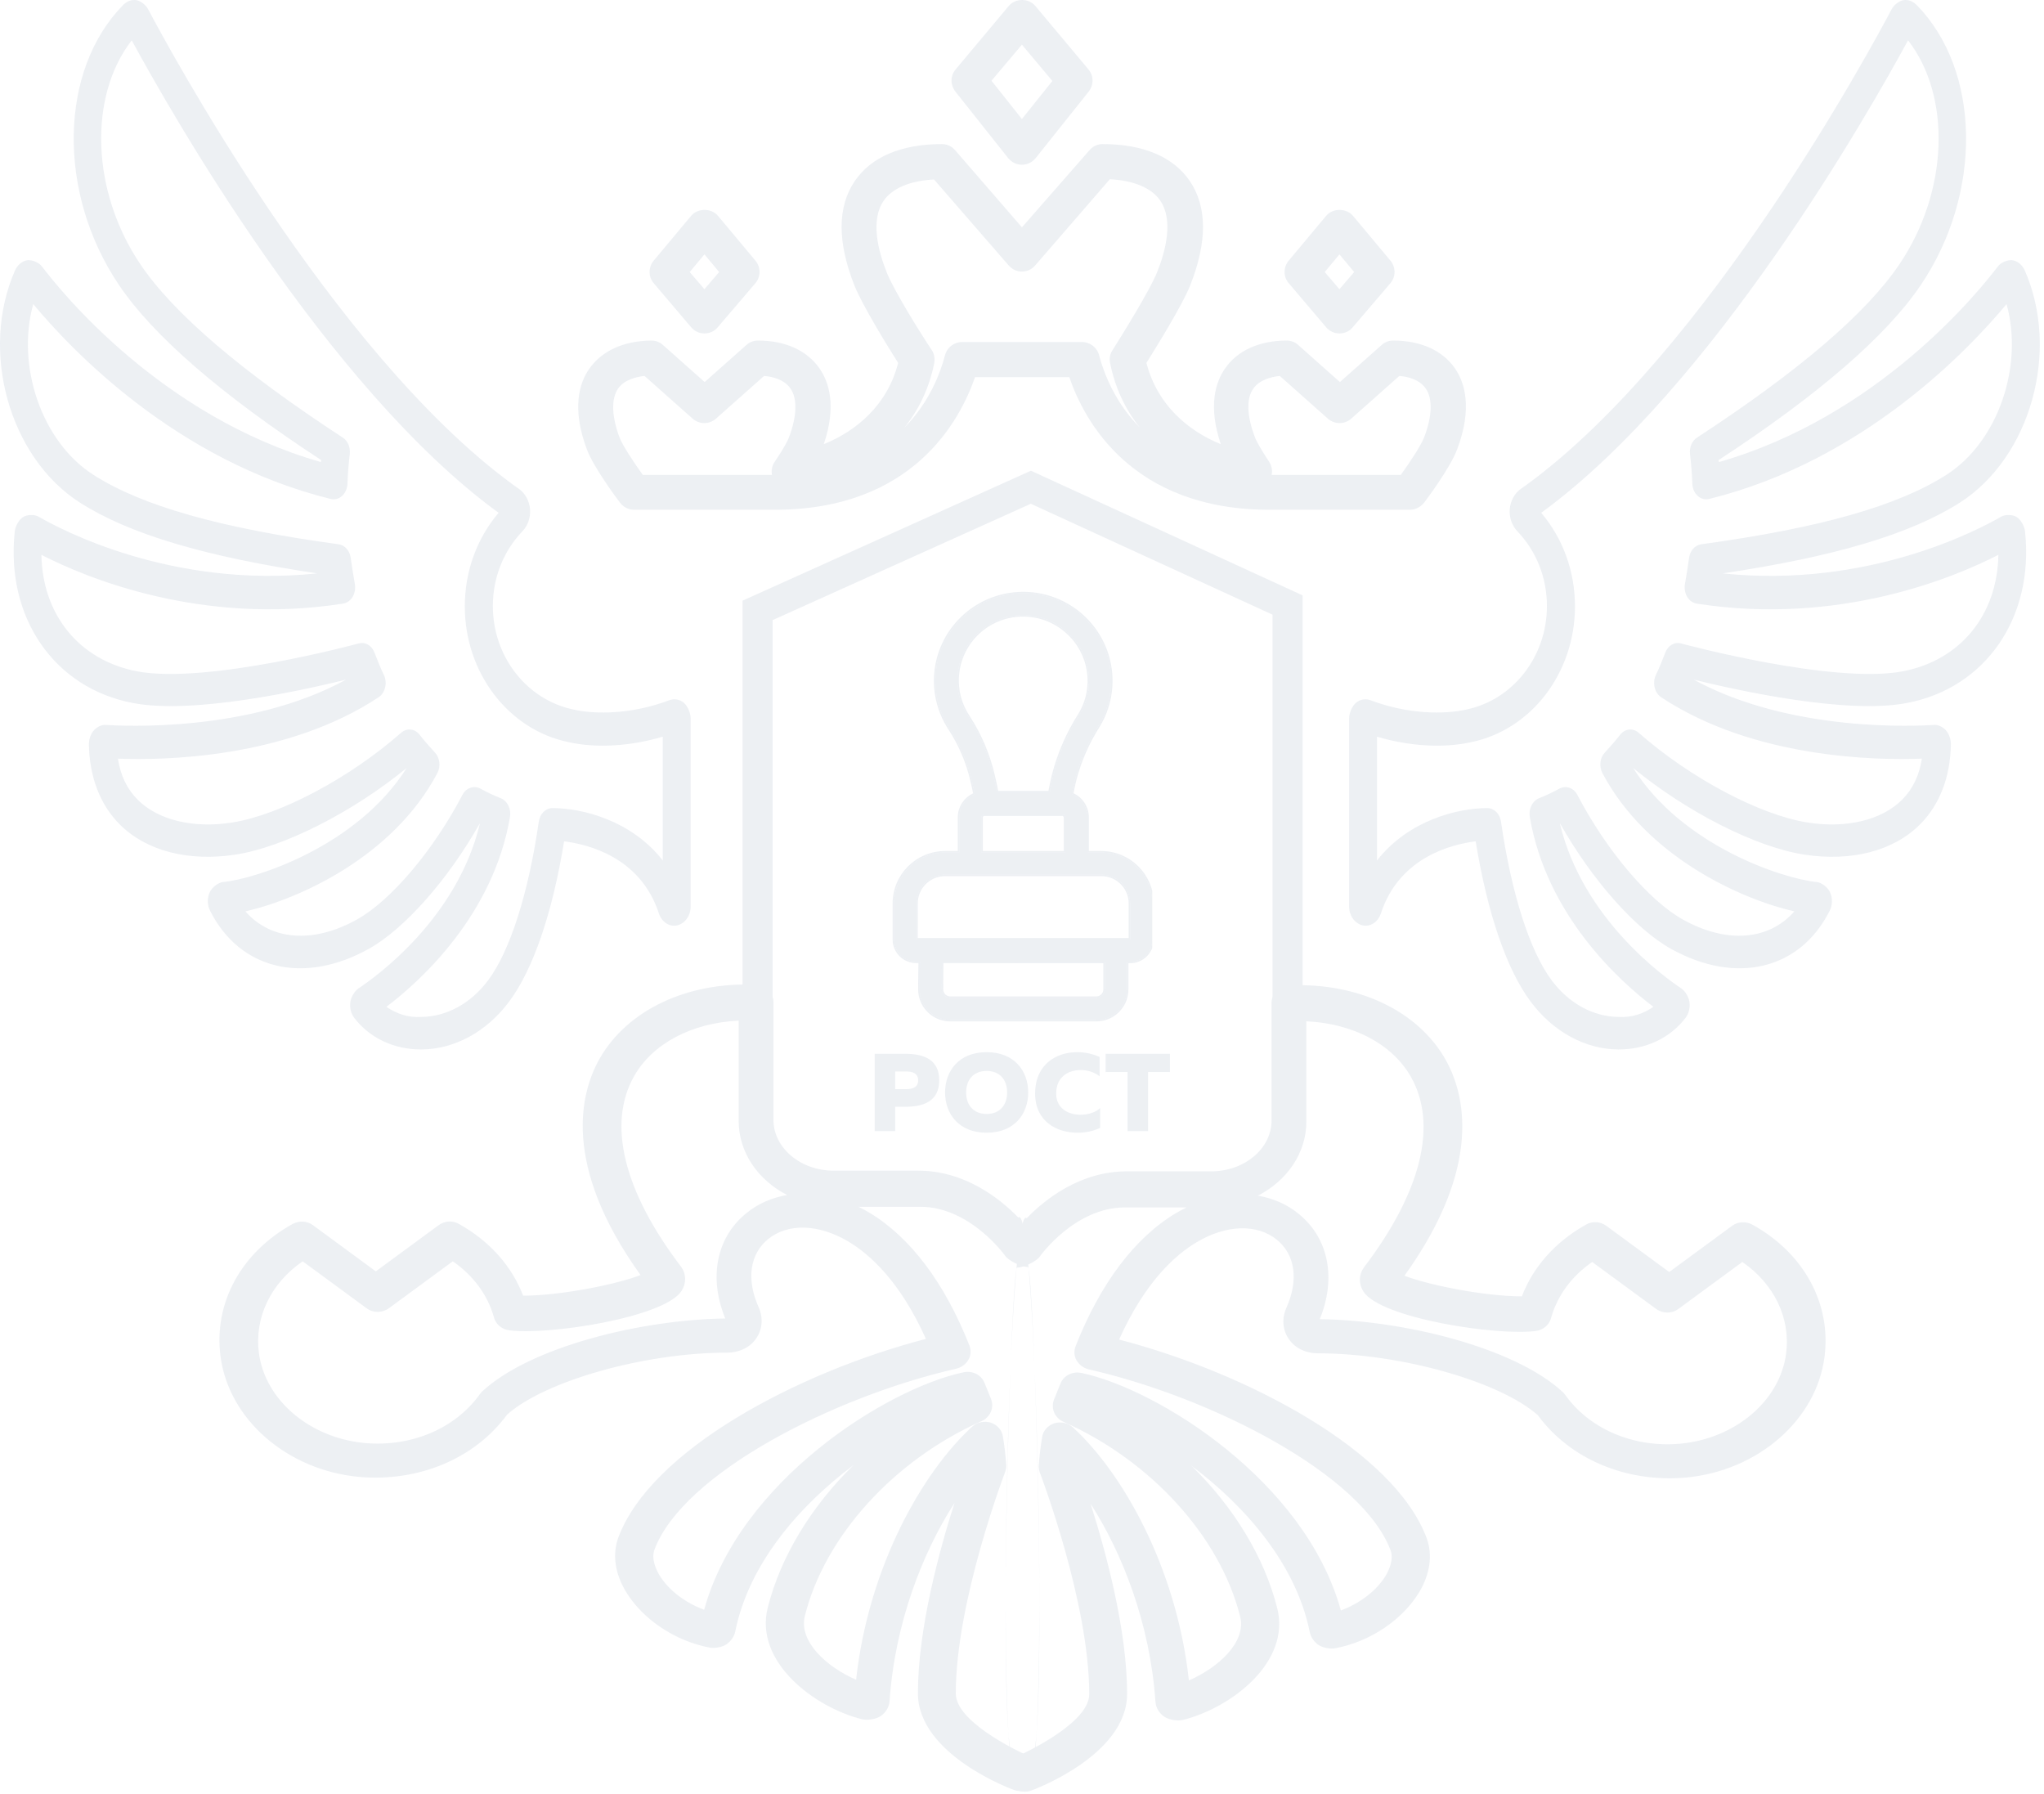 <svg width="408" height="358" viewBox="0 0 408 358" fill="none" xmlns="http://www.w3.org/2000/svg">
<g opacity="0.2">
<path d="M264.717 65.325C265.403 66.109 266.335 66.55 267.364 66.55C268.393 66.55 269.374 66.109 270.011 65.325L277.51 56.551C278.637 55.277 278.637 53.365 277.559 52.042L270.06 43.072C268.736 41.504 266.04 41.504 264.717 43.072L257.218 52.042C256.139 53.365 256.139 55.277 257.267 56.551L264.717 65.325ZM267.364 50.767L270.305 54.297L267.364 57.728L264.423 54.297L267.364 50.767Z" fill="#456389" fill-opacity="0.49"/>
<path d="M383.428 56.855C395.785 38.528 395.396 13.986 382.534 0.961C381.796 0.229 380.863 -0.136 379.892 0.047C379.076 0.184 378.026 1.006 377.599 1.829C373.946 8.73 340.995 70.2 304.856 96.662L303.574 97.576C302.331 98.445 301.515 99.953 301.359 101.598C301.243 103.289 301.787 104.889 302.875 106.031C306.683 110.007 308.781 115.309 308.781 120.976C308.781 131.031 302.02 139.714 292.616 141.634C288.303 142.594 281.036 142.594 273.576 139.76C272.565 139.394 271.438 139.577 270.622 140.308C269.884 140.948 269.301 142.319 269.301 143.37V180.938C269.301 182.766 270.428 184.32 271.982 184.686C273.537 185.051 275.091 184 275.635 182.309C279.327 171.021 289.857 168.507 294.559 167.913C296.891 182.264 300.776 193.598 305.595 199.996C310.063 205.938 316.436 209.411 323.003 209.457C323.042 209.457 323.081 209.457 323.159 209.457C328.521 209.457 333.378 207.172 336.448 203.15C337.109 202.281 337.381 201.139 337.225 199.996C337.109 199.036 336.37 197.803 335.632 197.3C332.251 195.06 315.931 183.406 311.385 164.439C311.385 164.439 311.424 164.439 311.424 164.394C317.719 175.545 326.423 185.417 333.573 189.393C346.59 196.614 359.297 193.506 365.203 181.807C365.786 180.71 365.825 179.339 365.32 178.15C364.892 177.145 363.61 176.139 362.639 176.048C356.033 175.408 335.865 168.918 325.995 153.288C336.72 162.063 350.398 169.055 360.113 170.564C369.555 172.026 378.026 169.832 383.311 164.485C387.158 160.6 389.295 155.116 389.412 148.581C389.412 147.529 389.062 146.524 388.44 145.793C387.896 145.153 386.808 144.559 385.953 144.696C382.922 144.879 357.548 146.295 338.08 135.647C346.823 137.795 368.662 142.639 380.63 140.308C396.329 137.338 406.043 123.261 404.217 106.123C404.139 105.072 403.362 103.7 402.546 103.198C401.769 102.695 400.331 102.649 399.476 103.106C395.163 105.62 372.975 117.503 343.831 114.441C366.291 111.104 381.368 106.58 391.199 100.318C405.344 91.269 411.25 70.017 404.139 53.93C403.634 52.833 402.662 52.056 401.613 51.919C400.681 51.873 399.398 52.376 398.777 53.199C394.968 58.226 374.918 83.134 343.093 92.229C343.093 92.092 343.054 91.955 343.054 91.818C363.066 78.747 376.627 66.956 383.428 56.855ZM338.741 87.339C337.73 87.979 337.186 89.304 337.342 90.629C337.575 92.595 337.73 94.56 337.808 96.571C337.847 97.531 338.236 98.399 338.896 98.993C339.557 99.587 340.373 99.77 341.15 99.587C372.003 91.955 392.948 69.789 400.525 60.694C403.945 72.988 398.893 88.116 388.557 94.743C378.881 100.958 363.299 105.391 339.557 108.636C338.313 108.819 337.342 109.916 337.148 111.379C336.914 113.115 336.642 114.806 336.332 116.543C336.176 117.411 336.332 118.371 336.759 119.102C337.186 119.834 337.886 120.336 338.663 120.473C367.107 124.907 390.072 115.263 398.893 110.739C398.699 122.667 391.355 131.808 379.736 134.001C365.864 136.606 335.865 128.517 335.554 128.426C334.233 128.06 332.951 128.837 332.407 130.254C331.824 131.808 331.202 133.316 330.503 134.778C329.803 136.332 330.27 138.298 331.591 139.166C350.01 151.368 374.568 151.78 383.622 151.414C383.117 154.75 381.796 157.493 379.697 159.595C375.656 163.663 368.584 165.399 360.812 164.165C351.253 162.657 337.381 155.299 327.083 146.25C325.956 145.244 324.324 145.427 323.392 146.661C322.42 147.895 321.41 149.038 320.361 150.18C319.351 151.231 319.156 152.968 319.856 154.293C328.715 171.066 347.562 179.476 358.17 181.898C353.157 187.656 344.725 188.433 335.943 183.543C329.182 179.796 320.672 169.787 314.843 158.635C314.105 157.218 312.55 156.716 311.268 157.401C309.947 158.132 308.587 158.772 307.188 159.321C305.867 159.869 305.09 161.469 305.362 163.068C308.742 182.721 323.236 195.792 330.037 200.956C328.133 202.236 325.879 203.15 323.042 202.967C318.029 202.921 313.172 200.27 309.753 195.7C305.362 189.85 301.67 178.287 299.611 163.982C299.377 162.429 298.251 161.286 296.891 161.286C291.023 161.286 281.192 163.663 274.858 171.752V147.027C281.27 148.946 288.109 149.358 293.665 148.124C305.672 145.656 314.377 134.276 314.377 121.022C314.377 114.029 311.967 107.448 307.615 102.329L307.849 102.192C342.044 77.147 373.169 22.212 380.863 8.045C389.528 19.196 388.984 38.208 379.114 52.788C372.547 62.522 358.986 74.131 338.741 87.339Z" fill="#456389" fill-opacity="0.49"/>
<path d="M23.731 56.855C11.374 38.528 11.762 13.986 24.624 0.961C25.363 0.229 26.295 -0.136 27.267 0.047C28.083 0.184 29.132 1.006 29.559 1.829C33.212 8.73 66.164 70.2 102.302 96.662L103.584 97.576C104.828 98.445 105.644 99.953 105.799 101.598C105.916 103.289 105.372 104.889 104.283 106.031C100.475 110.007 98.377 115.309 98.377 120.976C98.377 131.031 105.138 139.714 114.542 141.634C118.855 142.594 126.122 142.594 133.583 139.76C134.593 139.394 135.72 139.577 136.536 140.308C137.274 140.948 137.857 142.319 137.857 143.37V180.938C137.857 182.766 136.73 184.32 135.176 184.686C133.621 185.051 132.067 184 131.523 182.309C127.832 171.021 117.301 168.507 112.599 167.913C110.268 182.264 106.382 193.598 101.563 199.996C97.095 205.938 90.722 209.411 84.155 209.457C84.116 209.457 84.077 209.457 84 209.457C78.637 209.457 73.78 207.172 70.71 203.15C70.049 202.281 69.778 201.139 69.933 199.996C70.049 199.036 70.788 197.803 71.526 197.3C74.907 195.06 91.227 183.406 95.774 164.439C95.774 164.439 95.735 164.439 95.735 164.394C89.44 175.545 80.736 185.417 73.586 189.393C60.568 196.614 47.861 193.506 41.955 181.807C41.372 180.71 41.333 179.339 41.838 178.15C42.266 177.145 43.548 176.139 44.52 176.048C51.126 175.408 71.293 168.918 81.163 153.288C70.438 162.063 56.76 169.055 47.045 170.564C37.603 172.026 29.132 169.832 23.847 164.485C20 160.6 17.863 155.116 17.746 148.581C17.746 147.529 18.096 146.524 18.718 145.793C19.262 145.153 20.35 144.559 21.205 144.696C24.236 144.879 49.61 146.295 69.078 135.647C60.335 137.795 38.497 142.639 26.528 140.308C10.83 137.338 1.115 123.261 2.941 106.123C3.019 105.072 3.796 103.7 4.612 103.198C5.39 102.695 6.827 102.649 7.682 103.106C11.995 105.62 34.183 117.503 63.327 114.441C40.867 111.104 25.79 106.58 15.959 100.318C1.815 91.269 -4.092 70.017 3.019 53.93C3.524 52.833 4.496 52.056 5.545 51.919C6.478 51.873 7.76 52.376 8.382 53.199C12.19 58.226 32.24 83.134 64.065 92.229C64.065 92.092 64.104 91.955 64.104 91.818C44.092 78.747 30.531 66.956 23.731 56.855ZM68.417 87.339C69.428 87.979 69.972 89.304 69.816 90.629C69.583 92.595 69.428 94.56 69.35 96.571C69.311 97.531 68.923 98.399 68.262 98.993C67.601 99.587 66.785 99.77 66.008 99.587C35.155 91.955 14.21 69.789 6.633 60.694C3.213 72.988 8.265 88.116 18.601 94.743C28.277 100.958 43.859 105.391 67.601 108.636C68.845 108.819 69.816 109.916 70.011 111.379C70.244 113.115 70.516 114.806 70.827 116.543C70.982 117.411 70.827 118.371 70.399 119.102C69.972 119.834 69.272 120.336 68.495 120.473C40.051 124.907 17.086 115.263 8.265 110.739C8.459 122.667 15.803 131.808 27.422 134.001C41.294 136.606 71.293 128.517 71.604 128.426C72.925 128.06 74.207 128.837 74.751 130.254C75.334 131.808 75.956 133.316 76.655 134.778C77.355 136.332 76.888 138.298 75.567 139.166C57.149 151.368 32.59 151.78 23.536 151.414C24.041 154.75 25.363 157.493 27.461 159.595C31.502 163.663 38.574 165.399 46.346 164.165C55.905 162.657 69.778 155.299 80.075 146.25C81.202 145.244 82.834 145.427 83.766 146.661C84.738 147.895 85.748 149.038 86.797 150.18C87.808 151.231 88.002 152.968 87.302 154.293C78.443 171.066 59.597 179.476 48.988 181.898C54.001 187.656 62.433 188.433 71.215 183.543C77.977 179.796 86.487 169.787 92.315 158.635C93.053 157.218 94.608 156.716 95.89 157.401C97.211 158.132 98.571 158.772 99.97 159.321C101.291 159.869 102.069 161.469 101.797 163.068C98.416 182.721 83.922 195.792 77.122 200.956C79.026 202.236 81.279 203.15 84.116 202.967C89.129 202.921 93.986 200.27 97.406 195.7C101.797 189.85 105.488 178.287 107.548 163.982C107.781 162.429 108.908 161.286 110.268 161.286C116.135 161.286 125.966 163.663 132.3 171.752V147.027C125.889 148.946 119.05 149.358 113.493 148.124C101.486 145.656 92.781 134.276 92.781 121.022C92.781 114.029 95.191 107.448 99.543 102.329L99.31 102.192C65.115 77.147 33.989 22.212 26.295 8.045C17.63 19.196 18.174 38.208 28.044 52.788C34.611 62.522 48.172 74.131 68.417 87.339Z" fill="#456389" fill-opacity="0.49"/>
<path d="M117.621 73.609C115.661 76.403 114.043 81.5 117.18 89.784C118.552 93.362 123.258 99.685 123.797 100.371C124.483 101.253 125.513 101.743 126.591 101.743H154.628C182.223 101.743 191.634 83.902 194.624 75.275H213.446C216.387 83.902 225.846 101.743 253.393 101.743H281.43C282.508 101.743 283.537 101.204 284.224 100.371C284.763 99.685 289.468 93.362 290.841 89.735C293.978 81.451 292.36 76.353 290.448 73.56C287.949 69.933 283.586 67.972 278.097 67.972C277.263 67.972 276.43 68.266 275.793 68.854L267.46 76.255L259.128 68.854C258.491 68.266 257.657 67.972 256.824 67.972C251.383 67.972 246.972 69.981 244.521 73.56C242.659 76.255 241.09 81.01 243.688 88.656C237.169 86.009 230.993 80.814 228.836 72.432C230.846 69.197 235.944 61.012 237.561 56.992C240.992 48.317 240.992 41.308 237.512 36.161C234.228 31.309 228.199 28.76 220.112 28.76C219.082 28.76 218.151 29.201 217.465 29.985L203.986 45.376L190.654 29.985C189.967 29.201 189.036 28.76 188.007 28.76C179.919 28.76 173.89 31.309 170.606 36.161C167.126 41.308 167.126 48.317 170.557 56.992C172.175 61.012 177.223 69.197 179.282 72.432C177.125 80.863 170.95 86.009 164.431 88.656C167.028 81.01 165.46 76.255 163.597 73.56C161.098 69.933 156.735 67.972 151.294 67.972C150.461 67.972 149.628 68.266 148.991 68.854L140.658 76.255L132.326 68.854C131.688 68.266 130.855 67.972 130.022 67.972C124.483 68.021 120.121 70.031 117.621 73.609ZM250.158 77.579C251.383 75.814 253.687 75.226 255.452 75.03L265.059 83.559C266.382 84.735 268.392 84.735 269.715 83.559L279.322 75.03C281.087 75.177 283.39 75.765 284.616 77.579C285.988 79.588 285.89 83.069 284.273 87.284C283.635 88.95 281.381 92.332 279.616 94.783H253.834C254.03 93.901 253.834 92.97 253.344 92.185C251.825 89.882 250.844 88.215 250.501 87.284C248.884 83.069 248.737 79.588 250.158 77.579ZM177.027 54.444C175.263 50.032 173.743 44.004 176.341 40.131C178.057 37.583 181.635 36.063 186.438 35.818L201.339 52.973C202.025 53.758 202.956 54.199 203.986 54.199C205.015 54.199 205.946 53.758 206.633 52.973L221.533 35.769C226.337 36.014 229.915 37.533 231.63 40.082C234.228 43.955 232.709 50.032 230.944 54.395C229.523 57.924 224.033 66.796 222.072 69.883C221.582 70.619 221.386 71.55 221.582 72.432C222.611 77.579 224.719 81.843 227.513 85.323C222.513 80.275 220.308 74.393 219.376 70.864C218.984 69.344 217.563 68.266 215.994 68.266H192.026C190.458 68.266 189.036 69.344 188.644 70.864C187.713 74.442 185.507 80.324 180.507 85.372C183.301 81.892 185.458 77.628 186.487 72.432C186.634 71.55 186.487 70.619 185.997 69.883C183.939 66.844 178.449 58.022 177.027 54.444ZM123.356 77.579C124.581 75.814 126.885 75.226 128.65 75.03L138.256 83.559C139.58 84.735 141.59 84.735 142.913 83.559L152.52 75.03C154.284 75.177 156.588 75.765 157.814 77.579C159.186 79.588 159.088 83.069 157.47 87.333C157.274 87.872 156.588 89.293 154.628 92.185C154.088 92.97 153.941 93.901 154.088 94.783H128.306C126.542 92.332 124.287 88.95 123.65 87.284C122.081 83.069 121.983 79.638 123.356 77.579Z" fill="#456389" fill-opacity="0.49"/>
<path d="M137.964 65.325C138.65 66.109 139.582 66.55 140.611 66.55C141.64 66.55 142.621 66.109 143.258 65.325L150.757 56.551C151.884 55.277 151.884 53.365 150.806 52.042L143.307 43.072C141.983 41.504 139.288 41.504 137.964 43.072L130.465 52.042C129.387 53.365 129.386 55.277 130.514 56.551L137.964 65.325ZM140.611 50.767L143.552 54.297L140.611 57.728L137.67 54.297L140.611 50.767Z" fill="#456389" fill-opacity="0.49"/>
<path d="M201.239 31.553C201.925 32.387 202.906 32.877 203.984 32.877C205.062 32.877 206.043 32.387 206.729 31.553L217.316 18.27C218.346 16.947 218.346 15.133 217.267 13.859L206.68 1.213C205.357 -0.404 202.661 -0.404 201.337 1.213L190.75 13.859C189.672 15.133 189.672 16.947 190.701 18.27L201.239 31.553ZM203.984 8.909L210.062 16.163L203.984 23.76L197.906 16.114L203.984 8.909Z" fill="#456389" fill-opacity="0.49"/>
<g opacity="0.49">
<g clip-path="url(#clip0)">
<path d="M205.175 357.172C204.712 357.367 204.197 357.466 203.684 357.466C203.273 357.466 202.861 357.417 202.45 357.269C202.244 357.22 183.224 350.309 183.224 337.957C183.224 325.115 187.491 309.48 190.524 299.971C184.15 309.872 178.649 323.939 177.57 339.428C177.518 340.654 176.85 341.781 175.77 342.516C174.897 343.104 173.2 343.398 172.12 343.153C162.456 340.751 150.53 331.634 153.254 320.851C155.824 310.656 161.942 300.657 170.372 292.422C159.578 300.51 149.502 312.078 146.777 325.557C146.571 326.635 145.903 327.566 144.978 328.204C144.156 328.742 142.665 329.036 141.688 328.841C134.799 327.566 128.271 323.204 124.93 317.665C122.72 313.99 122.205 310.166 123.439 306.833C129.916 289.481 159.063 273.944 184.818 267.228C179.677 255.76 173.611 250.318 169.293 247.769C163.433 244.29 157.315 244.093 153.357 247.28C149.655 250.27 148.936 255.367 151.455 260.954C152.38 263.063 152.175 265.366 150.941 267.131C149.707 268.945 147.548 269.974 145.08 269.974C128.682 269.974 108.788 275.61 101.232 282.325C94.805 291.099 83.599 295.804 71.724 294.775C57.331 293.452 45.661 283.305 44.017 270.709C42.628 260.073 48.129 249.975 58.41 244.29C59.696 243.604 61.289 243.653 62.472 244.534L75.014 253.749L87.557 244.534C88.74 243.653 90.385 243.554 91.619 244.29C97.685 247.672 102.157 252.671 104.418 258.602C111.924 258.602 123.284 256.298 127.86 254.485C112.026 232.428 115.882 218.017 119.687 211.302C125.238 201.548 137.267 195.912 150.889 196.549C152.843 196.647 154.385 198.166 154.385 200.029V223.507C154.385 229.094 159.783 233.653 166.415 233.653H183.276C192.529 233.653 199.52 239.143 203.273 243.015C207.025 239.192 209.493 355.357 205.175 357.172ZM147.445 223.703V203.705C138.09 204.146 130.276 208.263 126.575 214.782C121.177 224.292 124.467 237.771 135.982 252.867C137.01 254.337 137.01 256.152 136.033 257.67C132.589 262.964 109.456 266.542 101.643 265.513C100.151 265.317 98.969 264.287 98.609 262.964C97.376 258.504 94.497 254.583 90.385 251.74L77.636 261.102C76.3 262.082 74.448 262.082 73.164 261.102L60.415 251.74C54.092 256.103 50.751 262.915 51.676 270.023C52.909 279.434 61.803 286.981 72.804 288.011C82.108 288.844 90.898 285.119 95.783 278.257C95.936 278.061 96.091 277.865 96.246 277.718C105.909 268.748 128.219 263.357 144.772 263.16C141.431 255.024 142.973 246.986 148.987 242.133C151.301 240.221 154.077 239.045 157.11 238.506C151.301 235.516 147.445 230.026 147.445 223.703ZM205.175 252.867C203.941 252.867 201.319 251.642 200.651 250.662C200.6 250.564 193.66 240.858 183.687 240.858H171.349C172.069 241.201 172.788 241.593 173.456 241.986C181.682 246.888 188.57 256.053 193.505 268.552C193.865 269.483 193.813 270.562 193.3 271.395C192.786 272.277 191.911 272.915 190.935 273.159C166.363 278.747 136.29 294.138 130.636 309.283C129.968 311.097 130.944 313.205 131.561 314.283C133.36 317.322 136.805 319.92 140.557 321.293C147.651 295.51 177.055 277.129 192.323 273.895C194.123 273.502 195.922 274.434 196.538 276.051L197.823 279.237C198.491 280.953 197.669 282.865 195.922 283.648C178.443 291.393 164.615 306.637 160.657 322.517C159.372 327.615 165.026 332.712 170.887 335.261C173.354 312.764 184.098 293.844 194.071 284.727C195.047 283.845 196.486 283.551 197.772 283.943C199.057 284.384 200.034 285.462 200.188 286.737C200.497 288.55 200.702 290.413 200.856 292.276C200.908 292.766 200.805 293.256 200.651 293.746C200.548 293.991 190.78 319.626 190.78 338.007C190.78 343.398 202.018 349.072 206.182 350.886C209.066 342.516 206.409 252.867 205.175 252.867Z" fill="#456389"/>
<path d="M203.027 357.305C203.49 357.5 204.005 357.599 204.518 357.599C204.929 357.599 205.341 357.549 205.752 357.402C205.958 357.353 224.978 350.442 224.978 338.09C224.978 325.248 220.711 309.613 217.678 300.104C224.052 310.005 229.553 324.072 230.632 339.561C230.684 340.786 231.352 341.914 232.432 342.649C233.305 343.237 235.002 343.531 236.082 343.286C245.746 340.884 257.672 331.767 254.948 320.984C252.378 310.789 246.261 300.79 237.83 292.555C248.624 300.642 258.7 312.211 261.425 325.69C261.631 326.768 262.299 327.699 263.224 328.337C264.046 328.875 265.537 329.169 266.514 328.974C273.403 327.699 279.931 323.336 283.272 317.798C285.483 314.122 285.997 310.299 284.763 306.966C278.286 289.614 249.139 274.077 223.384 267.361C228.525 255.892 234.591 250.451 238.909 247.902C244.769 244.422 250.887 244.226 254.845 247.413C258.547 250.403 259.266 255.5 256.747 261.087C255.822 263.196 256.027 265.499 257.261 267.264C258.495 269.077 260.654 270.107 263.122 270.107C279.52 270.107 299.414 275.743 306.97 282.458C313.397 291.232 324.604 295.937 336.478 294.908C350.871 293.585 362.541 283.438 364.185 270.842C365.574 260.205 360.073 250.108 349.792 244.422C348.507 243.736 346.913 243.786 345.73 244.667L333.188 253.882L320.645 244.667C319.463 243.786 317.817 243.687 316.583 244.422C310.518 247.805 306.046 252.804 303.784 258.735C296.278 258.735 284.918 256.431 280.343 254.617C296.176 232.56 292.32 218.15 288.515 211.435C282.964 201.681 270.935 196.044 257.313 196.682C255.359 196.78 253.817 198.299 253.817 200.162V223.64C253.817 229.227 248.419 233.786 241.788 233.786H224.926C215.673 233.786 208.682 239.276 204.929 243.148C201.177 239.325 198.709 355.49 203.027 357.305ZM260.757 223.836V203.838C270.112 204.279 277.926 208.396 281.627 214.915C287.025 224.425 283.735 237.904 272.22 253C271.193 254.47 271.193 256.285 272.169 257.803C275.613 263.097 298.746 266.675 306.559 265.646C308.051 265.449 309.233 264.42 309.593 263.097C310.826 258.637 313.705 254.716 317.817 251.873L330.566 261.235C331.902 262.215 333.754 262.215 335.038 261.235L347.787 251.873C354.111 256.235 357.452 263.048 356.526 270.156C355.293 279.566 346.4 287.114 335.398 288.143C326.094 288.977 317.304 285.252 312.42 278.39C312.266 278.194 312.111 277.998 311.957 277.851C302.293 268.881 279.983 263.489 263.43 263.293C266.771 255.157 265.229 247.119 259.215 242.266C256.901 240.354 254.125 239.178 251.092 238.639C256.901 235.649 260.757 230.159 260.757 223.836ZM203.027 253C204.261 253 206.883 251.775 207.551 250.795C207.602 250.697 214.542 240.991 224.515 240.991H236.853C236.133 241.334 235.414 241.726 234.746 242.118C226.52 247.02 219.632 256.186 214.697 268.685C214.337 269.616 214.389 270.694 214.902 271.528C215.417 272.41 216.291 273.048 217.267 273.292C241.839 278.88 271.912 294.271 277.566 309.416C278.234 311.23 277.258 313.338 276.641 314.416C274.842 317.454 271.398 320.052 267.645 321.426C260.551 295.643 231.147 277.262 215.879 274.027C214.079 273.635 212.281 274.567 211.664 276.184L210.379 279.37C209.711 281.086 210.533 282.998 212.281 283.781C229.759 291.526 243.588 306.77 247.545 322.65C248.831 327.748 243.176 332.845 237.316 335.394C234.848 312.897 224.104 293.977 214.131 284.859C213.155 283.978 211.716 283.684 210.43 284.076C209.145 284.516 208.168 285.595 208.014 286.87C207.706 288.683 207.5 290.546 207.346 292.408C207.294 292.899 207.397 293.388 207.551 293.879C207.654 294.124 217.422 319.759 217.422 338.139C217.422 343.531 206.184 349.204 202.021 351.019C199.136 342.649 201.793 253 203.027 253Z" fill="#456389"/>
<path d="M174.601 210.33V225.748H178.693V220.902H180.728C184.555 220.88 187.475 219.669 187.475 215.616C187.475 211.564 184.555 210.33 180.728 210.33H174.601ZM183.272 215.616C183.272 217.004 182.166 217.378 180.927 217.378H178.693V213.854H180.927C182.166 213.854 183.272 214.229 183.272 215.616Z" fill="#456389"/>
<path d="M188.645 218.039C188.645 222.334 191.411 226.078 196.941 226.078C202.471 226.078 205.236 222.334 205.236 218.039C205.236 213.744 202.471 210 196.941 210C191.411 210 188.645 213.744 188.645 218.039ZM201.033 218.039C201.033 220.506 199.617 222.334 196.941 222.334C194.264 222.334 192.848 220.506 192.848 218.039C192.848 215.572 194.264 213.744 196.941 213.744C199.617 213.744 201.033 215.572 201.033 218.039Z" fill="#456389"/>
<path d="M206.619 218.259C206.619 223.766 210.844 226.078 215.091 226.078C216.728 226.078 218.254 225.748 219.604 225.109V221.145C218.719 222.004 217.259 222.488 215.666 222.488C213.255 222.488 210.822 221.255 210.822 218.259C210.822 214.912 213.255 213.568 215.711 213.568C217.126 213.568 218.542 214.031 219.493 214.824V210.969C218.144 210.33 216.573 210 215.003 210C210.822 210 206.619 212.445 206.619 218.259Z" fill="#456389"/>
<path d="M220.694 210.33V213.965H225.074V225.748H229.166V213.965H233.524V210.33H220.694Z" fill="#456389"/>
</g>
<path d="M151.215 201.976V121.827L205.768 97.248L257.012 120.758V201.976" stroke="#456389" stroke-width="6"/>
</g>
<g clip-path="url(#clip1)">
<path d="M218.833 203.561H189.678C188.058 203.561 186.505 202.921 185.359 201.78C184.214 200.64 183.57 199.093 183.57 197.48C183.57 197.064 183.594 191.878 183.682 190.791C184.068 188.863 184.974 190.915 185.774 190.915C186.46 190.915 187.642 189.187 188.046 190.89C187.992 192.204 187.977 196.952 187.977 197.48C187.977 197.929 188.156 198.36 188.475 198.678C188.794 198.995 189.227 199.174 189.678 199.174H218.833C219.773 199.174 220.534 198.415 220.534 197.48C220.534 196.977 220.534 192.132 220.534 190.915C220.534 189.148 222.026 190.915 222.738 190.915C223.419 190.915 224.941 189.729 224.941 191.424C224.941 192.844 224.941 196.946 224.941 197.48C224.941 200.839 222.207 203.561 218.833 203.561ZM182.883 191.916C180.449 191.916 178.476 189.952 178.476 187.528V180.306C178.476 174.702 183.036 170.158 188.665 170.153H219.838C225.456 170.172 230 174.712 230 180.306V187.555C230 189.978 228.027 191.943 225.593 191.943L182.883 191.916ZM182.883 187.528H225.593V180.306C225.589 177.134 223.007 174.563 219.82 174.558H188.665C185.478 174.563 182.897 177.134 182.892 180.306L182.883 187.528ZM213.933 158.499C215.815 159.276 217.043 161.104 217.044 163.133V171.938C217.044 173.15 216.058 170.795 214.841 170.795C213.624 170.795 212.637 172.006 212.637 170.795V163.159C212.637 162.815 212.357 162.536 212.012 162.536H196.509C196.163 162.536 195.883 162.815 195.883 163.159V170.299C195.883 171.511 194.769 170.299 193.552 170.299C192.335 170.299 191.476 172.006 191.476 170.795V163.159C191.478 161.13 192.705 159.302 194.587 158.525C194.402 157.578 194.199 156.656 193.979 155.752C193.126 152.083 191.634 148.59 189.572 145.432C184.821 138.199 186.103 128.592 192.586 122.844C199.068 117.096 208.8 116.938 215.468 122.472C222.136 128.006 223.732 137.565 219.221 144.95C217.097 148.276 215.515 151.916 214.532 155.735C214.321 156.612 214.118 157.56 213.933 158.499ZM213.016 126.144C208.118 121.723 200.679 121.624 195.664 125.913C190.648 130.203 189.624 137.539 193.274 143.028C195.613 146.613 197.304 150.578 198.271 154.743C198.536 155.84 198.765 156.99 198.994 158.148H209.526C209.747 156.99 209.985 155.849 210.249 154.752C211.339 150.47 213.106 146.388 215.484 142.659C218.77 137.282 217.732 130.336 213.016 126.144Z" fill="#456389" fill-opacity="0.49"/>
<path d="M182.883 192.066L183.481 192.067C183.434 193.999 183.42 197.162 183.42 197.48C183.42 199.133 184.08 200.718 185.253 201.886C186.427 203.055 188.019 203.711 189.678 203.711H218.833C222.289 203.711 225.091 200.922 225.091 197.48V197.477V197.473V197.47V197.467V197.463V197.46V197.456V197.452V197.449V197.445V197.441V197.437V197.432V197.428V197.424V197.42V197.415V197.411V197.406V197.401V197.397V197.392V197.387V197.382V197.377V197.372V197.367V197.361V197.356V197.351V197.345V197.34V197.334V197.328V197.322V197.317V197.311V197.305V197.299V197.293V197.286V197.28V197.274V197.267V197.261V197.254V197.248V197.241V197.234V197.227V197.22V197.213V197.206V197.199V197.192V197.185V197.178V197.17V197.163V197.155V197.148V197.14V197.133V197.125V197.117V197.109V197.101V197.093V197.085V197.077V197.069V197.061V197.052V197.044V197.035V197.027V197.018V197.01V197.001V196.992V196.984V196.975V196.966V196.957V196.948V196.939V196.93V196.92V196.911V196.902V196.892V196.883V196.873V196.864V196.854V196.845V196.835V196.825V196.815V196.806V196.796V196.786V196.776V196.765V196.755V196.745V196.735V196.725V196.714V196.704V196.693V196.683V196.672V196.662V196.651V196.64V196.63V196.619V196.608V196.597V196.586V196.575V196.564V196.553V196.542V196.531V196.52V196.508V196.497V196.486V196.474V196.463V196.451V196.44V196.428V196.417V196.405V196.393V196.381V196.37V196.358V196.346V196.334V196.322V196.31V196.298V196.286V196.274V196.262V196.249V196.237V196.225V196.212V196.2V196.188V196.175V196.163V196.15V196.138V196.125V196.112V196.1V196.087V196.074V196.062V196.049V196.036V196.023V196.01V195.997V195.984V195.971V195.958V195.945V195.932V195.919V195.905V195.892V195.879V195.866V195.852V195.839V195.826V195.812V195.799V195.785V195.772V195.758V195.745V195.731V195.718V195.704V195.69V195.676V195.663V195.649V195.635V195.621V195.608V195.594V195.58V195.566V195.552V195.538V195.524V195.51V195.496V195.482V195.468V195.454V195.44V195.425V195.411V195.397V195.383V195.369V195.354V195.34V195.326V195.311V195.297V195.283V195.268V195.254V195.24V195.225V195.211V195.196V195.182V195.167V195.153V195.138V195.124V195.109V195.094V195.08V195.065V195.05V195.036V195.021V195.006V194.992V194.977V194.962V194.948V194.933V194.918V194.903V194.888V194.874V194.859V194.844V194.829V194.814V194.799V194.785V194.77V194.755V194.74V194.725V194.71V194.695V194.68V194.665V194.65V194.635V194.62V194.605V194.59V194.575V194.56V194.545V194.53V194.515V194.5V194.485V194.47V194.455V194.44V194.425V194.41V194.395V194.38V194.365V194.35V194.335V194.32V194.305V194.29V194.275V194.26V194.244V194.229V194.214V194.199V194.184V194.169V194.154V194.139V194.124V194.109V194.094V194.079V194.064V194.049V194.034V194.019V194.004V193.989V193.974V193.959V193.944V193.928V193.913V193.898V193.884V193.869V193.854V193.839V193.824V193.809V193.794V193.779V193.764V193.749V193.734V193.719V193.704V193.689V193.674V193.66V193.645V193.63V193.615V193.6V193.585V193.571V193.556V193.541V193.526V193.512V193.497V193.482V193.467V193.453V193.438V193.423V193.409V193.394V193.38V193.365V193.35V193.336V193.321V193.307V193.292V193.278V193.263V193.249V193.234V193.22V193.206V193.191V193.177V193.163V193.148V193.134V193.12V193.105V193.091V193.077V193.063V193.049V193.034V193.02V193.006V192.992V192.978V192.964V192.95V192.936V192.922V192.908V192.894V192.88V192.867V192.853V192.839V192.825V192.811V192.798V192.784V192.77V192.757V192.743V192.73V192.716V192.702V192.689V192.676V192.662V192.649V192.635V192.622V192.609V192.595V192.582V192.569V192.556V192.543V192.53V192.516V192.503V192.49V192.477V192.464V192.452V192.439V192.426V192.413V192.4V192.388V192.375V192.362V192.35V192.337V192.324V192.312V192.299V192.287V192.275V192.262V192.25V192.238V192.225V192.213V192.201V192.189V192.177V192.165V192.153V192.141V192.129V192.117V192.105V192.093V192.092L225.593 192.093C228.109 192.093 230.15 190.062 230.15 187.555V180.306C230.15 174.629 225.539 170.023 219.839 170.003H219.838H217.194V163.133V163.132C217.193 161.084 215.977 159.234 214.104 158.409C214.282 157.511 214.476 156.609 214.678 155.771C215.656 151.968 217.232 148.343 219.348 145.03L219.349 145.028C223.899 137.58 222.289 127.938 215.564 122.356C208.839 116.775 199.024 116.935 192.486 122.732C185.948 128.529 184.655 138.219 189.447 145.515C191.499 148.658 192.984 152.134 193.833 155.786L193.833 155.788C194.044 156.652 194.238 157.531 194.417 158.435C192.543 159.26 191.328 161.11 191.326 163.159V163.159V170.003H188.665H188.664C182.954 170.008 178.326 174.619 178.326 180.306V187.528C178.326 190.035 180.367 192.066 182.883 192.066ZM212.487 170.003H196.033V163.159C196.033 162.898 196.245 162.686 196.509 162.686H212.012C212.275 162.686 212.487 162.898 212.487 163.159V170.003ZM188.167 192.069L220.384 192.089V192.095V192.109V192.123V192.137V192.151V192.165V192.18V192.194V192.208V192.223V192.237V192.252V192.266V192.281V192.295V192.31V192.325V192.339V192.354V192.369V192.384V192.398V192.413V192.428V192.443V192.458V192.473V192.488V192.504V192.519V192.534V192.549V192.564V192.58V192.595V192.61V192.626V192.641V192.656V192.672V192.687V192.703V192.719V192.734V192.75V192.765V192.781V192.797V192.813V192.828V192.844V192.86V192.876V192.892V192.908V192.923V192.939V192.955V192.971V192.987V193.003V193.019V193.036V193.052V193.068V193.084V193.1V193.116V193.133V193.149V193.165V193.181V193.198V193.214V193.23V193.247V193.263V193.279V193.296V193.312V193.329V193.345V193.362V193.378V193.395V193.411V193.428V193.444V193.461V193.477V193.494V193.51V193.527V193.544V193.56V193.577V193.594V193.61V193.627V193.644V193.66V193.677V193.694V193.71V193.727V193.744V193.761V193.777V193.794V193.811V193.828V193.844V193.861V193.878V193.895V193.911V193.928V193.945V193.962V193.979V193.995V194.012V194.029V194.046V194.063V194.079V194.096V194.113V194.13V194.147V194.164V194.18V194.197V194.214V194.231V194.247V194.264V194.281V194.298V194.315V194.331V194.348V194.365V194.382V194.398V194.415V194.432V194.449V194.465V194.482V194.499V194.515V194.532V194.549V194.565V194.582V194.599V194.615V194.632V194.649V194.665V194.682V194.698V194.715V194.731V194.748V194.764V194.781V194.797V194.814V194.83V194.847V194.863V194.88V194.896V194.912V194.929V194.945V194.961V194.978V194.994V195.01V195.026V195.043V195.059V195.075V195.091V195.107V195.123V195.14V195.156V195.172V195.188V195.204V195.22V195.236V195.252V195.267V195.283V195.299V195.315V195.331V195.347V195.362V195.378V195.394V195.409V195.425V195.441V195.456V195.472V195.487V195.503V195.518V195.533V195.549V195.564V195.58V195.595V195.61V195.625V195.64V195.656V195.671V195.686V195.701V195.716V195.731V195.746V195.761V195.776V195.79V195.805V195.82V195.835V195.849V195.864V195.879V195.893V195.908V195.922V195.937V195.951V195.965V195.98V195.994V196.008V196.022V196.036V196.05V196.064V196.079V196.092V196.106V196.12V196.134V196.148V196.162V196.175V196.189V196.202V196.216V196.23V196.243V196.256V196.27V196.283V196.296V196.309V196.323V196.336V196.349V196.362V196.375V196.387V196.4V196.413V196.426V196.438V196.451V196.464V196.476V196.489V196.501V196.513V196.526V196.538V196.55V196.562V196.574V196.586V196.598V196.61V196.622V196.634V196.645V196.657V196.668V196.68V196.691V196.703V196.714V196.725V196.737V196.748V196.759V196.77V196.781V196.792V196.802V196.813V196.824V196.834V196.845V196.855V196.866V196.876V196.886V196.897V196.907V196.917V196.927V196.937V196.947V196.957V196.966V196.976V196.985V196.995V197.004V197.014V197.023V197.032V197.041V197.05V197.059V197.068V197.077V197.086V197.095V197.103V197.112V197.12V197.129V197.137V197.145V197.153V197.161V197.169V197.177V197.185V197.193V197.201V197.208V197.216V197.223V197.231V197.238V197.245V197.252V197.259V197.266V197.273V197.28V197.286V197.293V197.299V197.306V197.312V197.318V197.325V197.331V197.337V197.343V197.348V197.354V197.36V197.365V197.371V197.376V197.381V197.387V197.392V197.397V197.402V197.406V197.411V197.416V197.42V197.425V197.429V197.433V197.437V197.442V197.446V197.449V197.453V197.457V197.46V197.464V197.467V197.471V197.474V197.477V197.48C220.384 198.332 219.691 199.024 218.833 199.024H189.678C189.267 199.024 188.872 198.861 188.581 198.571C188.29 198.282 188.127 197.889 188.127 197.48C188.127 197.059 188.136 193.975 188.167 192.069ZM212.916 126.255L212.917 126.256C217.578 130.4 218.604 137.265 215.357 142.58C212.971 146.322 211.198 150.418 210.104 154.715L210.103 154.717C209.847 155.778 209.616 156.88 209.402 157.998H199.117C198.896 156.881 198.673 155.771 198.417 154.709C197.446 150.526 195.748 146.546 193.4 142.946L193.399 142.945C189.791 137.519 190.803 130.267 195.761 126.027C200.72 121.787 208.073 121.884 212.916 126.255ZM225.443 180.306V187.378H183.033L183.042 180.306C183.042 180.306 183.042 180.306 183.042 180.306C183.046 177.217 185.561 174.713 188.665 174.708H219.82C222.924 174.713 225.439 177.217 225.443 180.306Z" stroke="#456389" stroke-opacity="0.49" stroke-width="0.3"/>
</g>
</g>
<defs>
<clipPath id="clip0">
<rect width="321.666" height="162.436" fill="white" transform="translate(43.815 195.564)"/>
</clipPath>
<clipPath id="clip1">
<rect width="52" height="86" fill="white" transform="translate(178 118)"/>
</clipPath>
</defs>
</svg>
